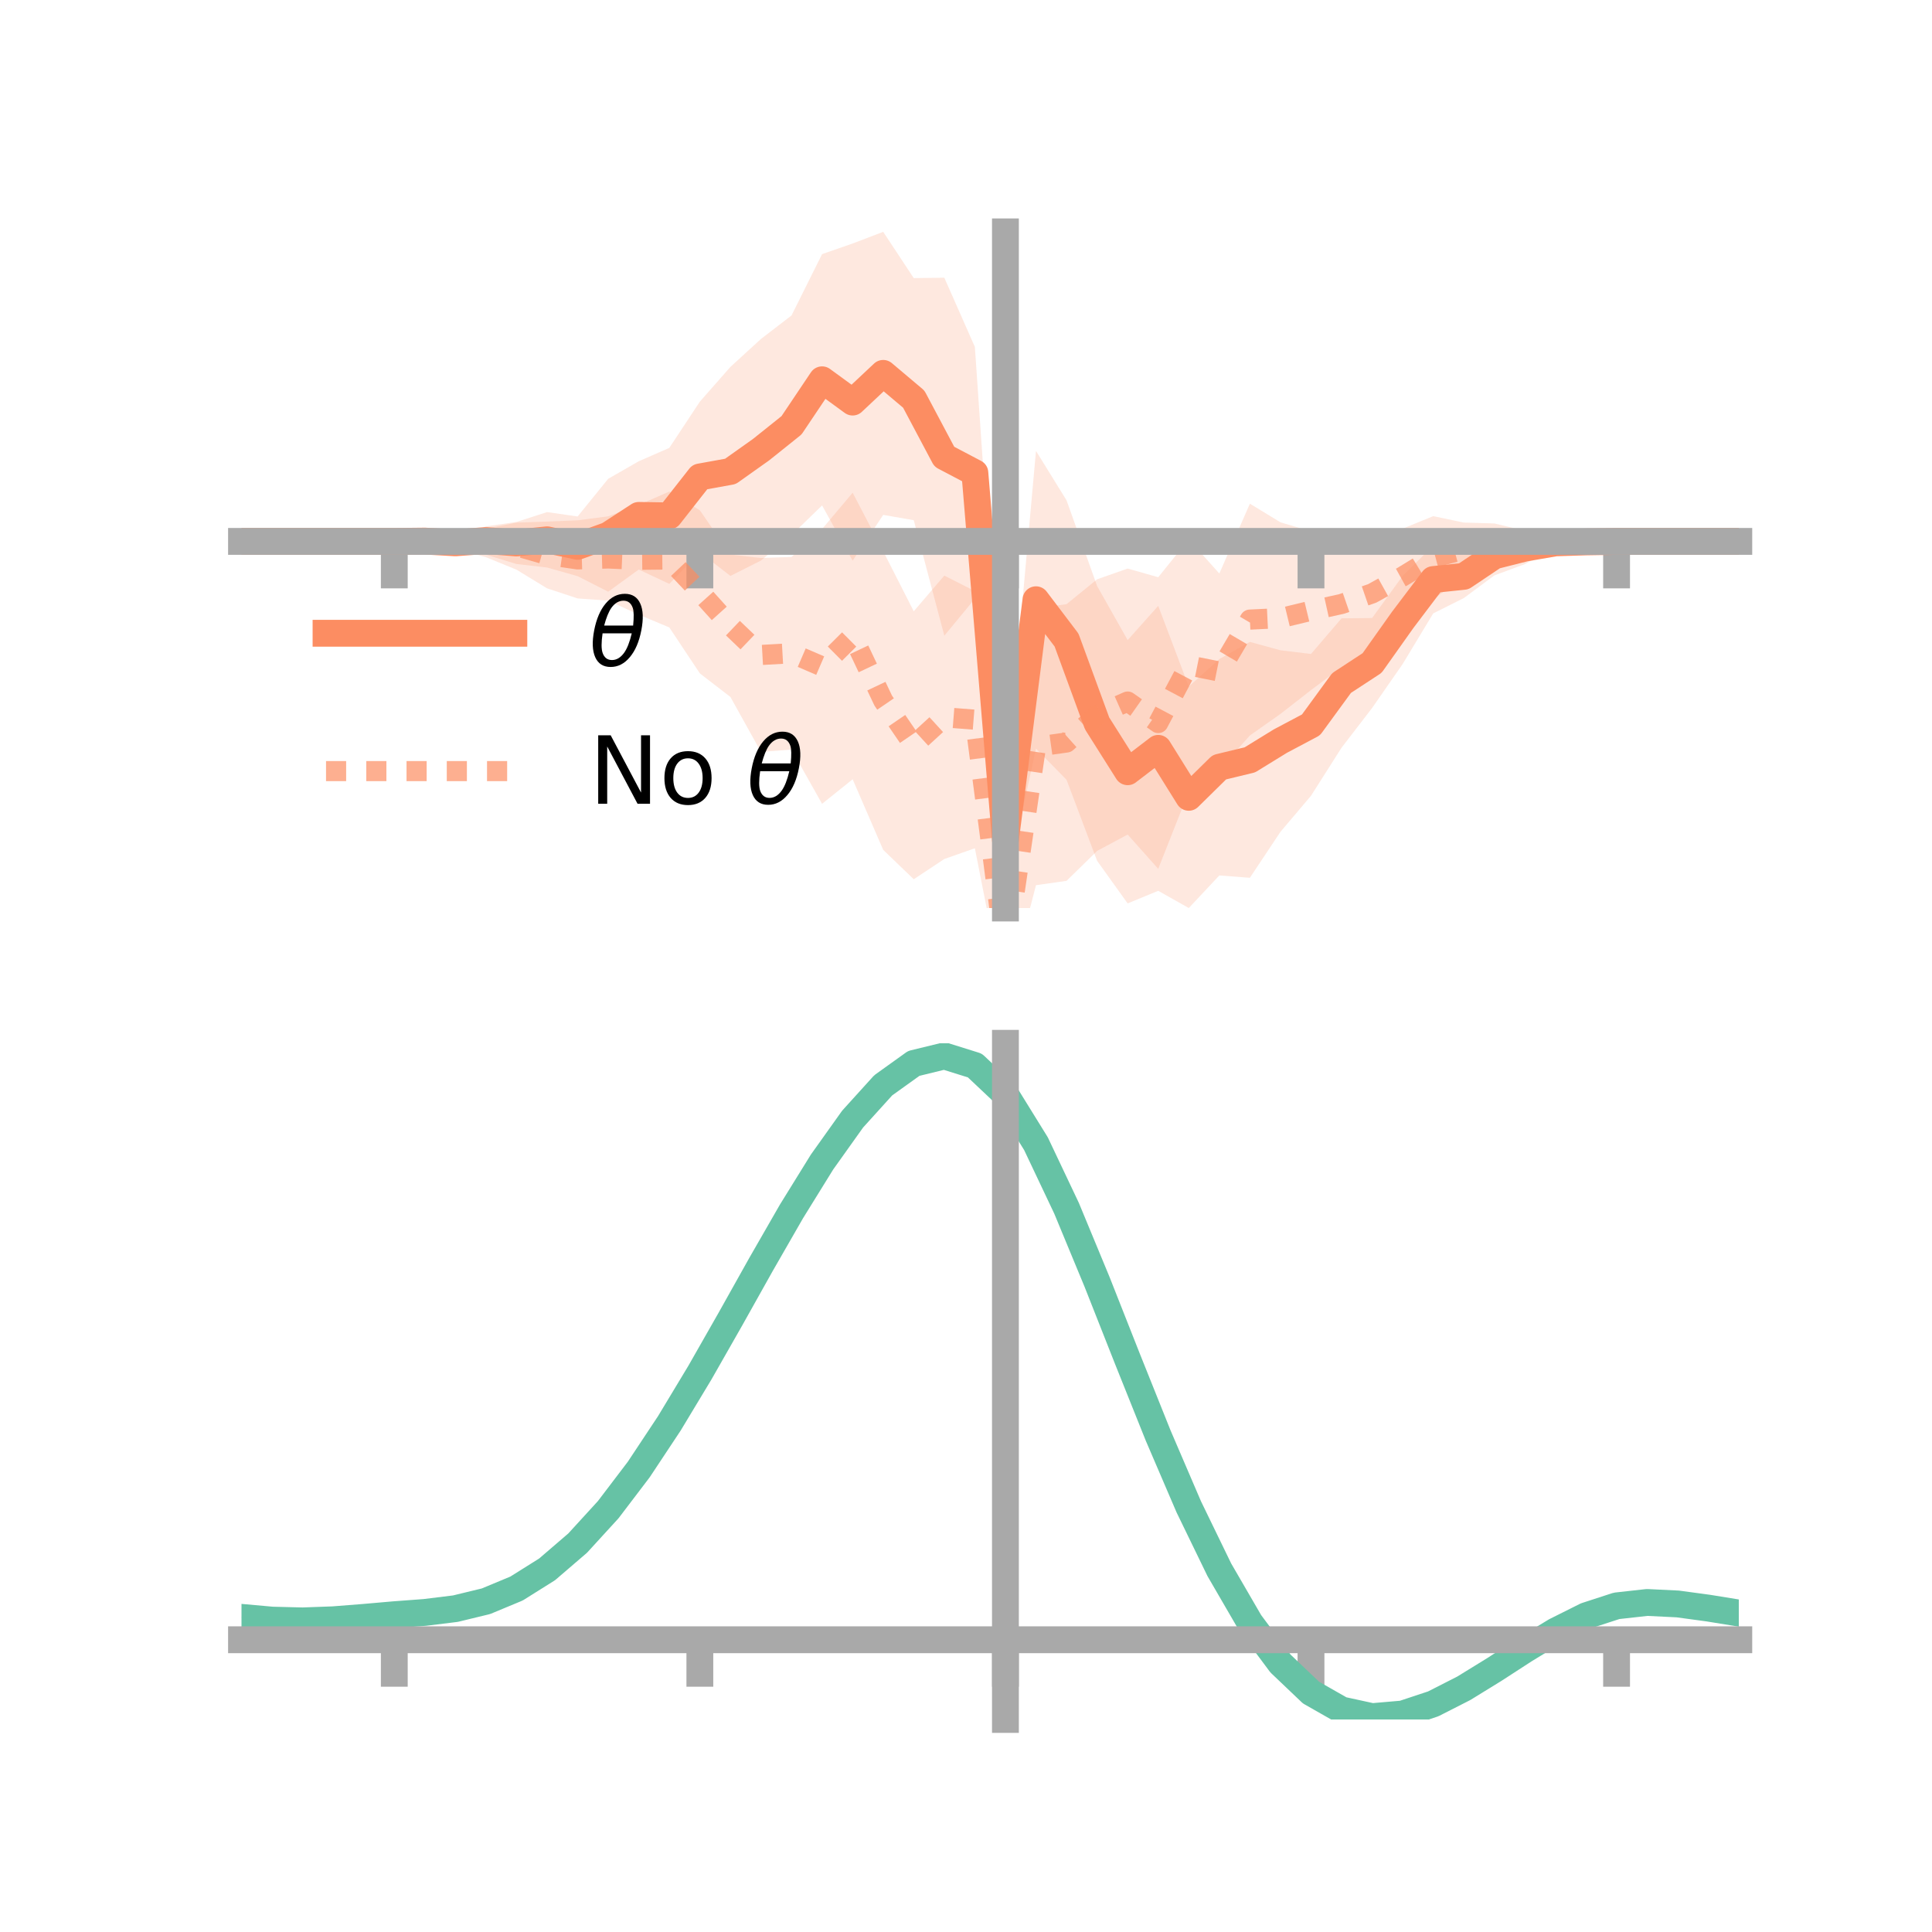 <?xml version="1.0" encoding="utf-8" standalone="no"?>
<!DOCTYPE svg PUBLIC "-//W3C//DTD SVG 1.1//EN"
  "http://www.w3.org/Graphics/SVG/1.1/DTD/svg11.dtd">
<!-- Created with matplotlib (https://matplotlib.org/) -->
<svg height="144pt" version="1.1" viewBox="0 0 144 144" width="144pt" xmlns="http://www.w3.org/2000/svg" xmlns:xlink="http://www.w3.org/1999/xlink">
 <defs>
  <style type="text/css">*{stroke-linecap:butt;stroke-linejoin:round;}</style>
 </defs>
 <g id="figure_1">
  <g id="patch_1">
   <path d="M 0 144 
L 144 144 
L 144 0 
L 0 0 
z
" style="fill:none;"/>
  </g>
  <g id="axes_1">
   <g id="patch_2">
    <path d="M 18 67.68 
L 129.6 67.68 
L 129.6 17.28 
L 18 17.28 
z
" style="fill:none;"/>
   </g>
   <g id="PolyCollection_1">
    <path clip-path="url(#p580a1bc25f)" d="M 18 40.353 
L 18 40.353 
L 20.278 40.353 
L 22.555 40.353 
L 24.833 40.353 
L 27.11 40.353 
L 29.388 40.353 
L 31.665 40.066 
L 33.943 40.166 
L 36.22 39.232 
L 38.498 38.902 
L 40.776 38.169 
L 43.053 38.495 
L 45.331 35.687 
L 47.608 34.38 
L 49.886 33.383 
L 52.163 29.937 
L 54.441 27.347 
L 56.718 25.263 
L 58.996 23.512 
L 61.273 18.941 
L 63.551 18.149 
L 65.829 17.28 
L 68.106 20.728 
L 70.384 20.699 
L 72.661 25.857 
L 74.939 58.93 
L 77.216 33.607 
L 79.494 37.292 
L 81.771 43.676 
L 84.049 47.709 
L 86.327 45.158 
L 88.604 51.173 
L 90.882 49.122 
L 93.159 47.844 
L 95.437 48.468 
L 97.714 48.743 
L 99.992 46.086 
L 102.269 46.065 
L 104.547 42.921 
L 106.824 40.673 
L 109.102 41.335 
L 111.38 39.97 
L 113.657 39.662 
L 115.935 40.177 
L 118.212 40.26 
L 120.49 40.353 
L 122.767 40.353 
L 125.045 40.353 
L 127.322 40.353 
L 129.6 40.353 
L 129.6 40.353 
L 129.6 40.353 
L 127.322 40.353 
L 125.045 40.353 
L 122.767 40.353 
L 120.49 40.353 
L 118.212 40.52 
L 115.935 40.748 
L 113.657 42.045 
L 111.38 42.888 
L 109.102 44.579 
L 106.824 45.719 
L 104.547 49.49 
L 102.269 52.769 
L 99.992 55.73 
L 97.714 59.313 
L 95.437 62.001 
L 93.159 65.425 
L 90.882 65.251 
L 88.604 67.68 
L 86.327 66.395 
L 84.049 67.335 
L 81.771 64.158 
L 79.494 58.121 
L 77.216 55.796 
L 74.939 66.273 
L 72.661 44.621 
L 70.384 47.383 
L 68.106 38.772 
L 65.829 38.378 
L 63.551 41.788 
L 61.273 37.672 
L 58.996 39.883 
L 56.718 41.779 
L 54.441 42.926 
L 52.163 41.16 
L 49.886 43.519 
L 47.608 42.449 
L 45.331 44.103 
L 43.053 42.943 
L 40.776 42.3 
L 38.498 42.039 
L 36.22 41.342 
L 33.943 40.754 
L 31.665 40.592 
L 29.388 40.353 
L 27.11 40.353 
L 24.833 40.353 
L 22.555 40.353 
L 20.278 40.353 
L 18 40.353 
z
" style="fill:#fc8d62;fill-opacity:0.2;"/>
   </g>
   <g id="PolyCollection_2">
    <path clip-path="url(#p580a1bc25f)" d="M 18 40.353 
L 18 40.353 
L 20.278 40.353 
L 22.555 40.353 
L 24.833 40.353 
L 27.11 40.353 
L 29.388 40.353 
L 31.665 40.004 
L 33.943 39.804 
L 36.22 39.4 
L 38.498 38.953 
L 40.776 38.876 
L 43.053 38.78 
L 45.331 38.484 
L 47.608 37.636 
L 49.886 36.637 
L 52.163 38.035 
L 54.441 41.334 
L 56.718 41.589 
L 58.996 41.512 
L 61.273 39.431 
L 63.551 36.725 
L 65.829 41.087 
L 68.106 45.562 
L 70.384 42.901 
L 72.661 44.058 
L 74.939 67.482 
L 77.216 45.344 
L 79.494 45.032 
L 81.771 43.177 
L 84.049 42.376 
L 86.327 43.024 
L 88.604 40.202 
L 90.882 42.746 
L 93.159 37.542 
L 95.437 38.929 
L 97.714 39.608 
L 99.992 40.315 
L 102.269 40.131 
L 104.547 39.403 
L 106.824 38.47 
L 109.102 38.948 
L 111.38 39.016 
L 113.657 39.56 
L 115.935 40.108 
L 118.212 40.148 
L 120.49 40.353 
L 122.767 40.353 
L 125.045 40.353 
L 127.322 40.353 
L 129.6 40.353 
L 129.6 40.353 
L 129.6 40.353 
L 127.322 40.353 
L 125.045 40.353 
L 122.767 40.353 
L 120.49 40.353 
L 118.212 40.548 
L 115.935 40.929 
L 113.657 41.889 
L 111.38 42.272 
L 109.102 42.978 
L 106.824 44.679 
L 104.547 46.531 
L 102.269 48.333 
L 99.992 49.719 
L 97.714 51.437 
L 95.437 53.212 
L 93.159 54.819 
L 90.882 57.362 
L 88.604 58.991 
L 86.327 64.757 
L 84.049 62.203 
L 81.771 63.424 
L 79.494 65.653 
L 77.216 65.977 
L 74.939 74.786 
L 72.661 63.225 
L 70.384 64.025 
L 68.106 65.534 
L 65.829 63.346 
L 63.551 58.084 
L 61.273 59.911 
L 58.996 55.869 
L 56.718 56.046 
L 54.441 51.948 
L 52.163 50.19 
L 49.886 46.765 
L 47.608 45.812 
L 45.331 44.765 
L 43.053 44.604 
L 40.776 43.852 
L 38.498 42.461 
L 36.22 41.529 
L 33.943 40.905 
L 31.665 40.685 
L 29.388 40.353 
L 27.11 40.353 
L 24.833 40.353 
L 22.555 40.353 
L 20.278 40.353 
L 18 40.353 
z
" style="fill:#fc8d62;fill-opacity:0.2;"/>
   </g>
   <g id="matplotlib.axis_1">
    <g id="xtick_1">
     <g id="line2d_1">
      <defs>
       <path d="M 0 0 
L 0 3.5 
" id="mb84073dd11" style="stroke:#a9a9a9;stroke-width:2;"/>
      </defs>
      <g>
       <use style="fill:#a9a9a9;stroke:#a9a9a9;stroke-width:2;" x="29.388" xlink:href="#mb84073dd11" y="40.353"/>
      </g>
     </g>
    </g>
    <g id="xtick_2">
     <g id="line2d_2">
      <g>
       <use style="fill:#a9a9a9;stroke:#a9a9a9;stroke-width:2;" x="52.163" xlink:href="#mb84073dd11" y="40.353"/>
      </g>
     </g>
    </g>
    <g id="xtick_3">
     <g id="line2d_3">
      <g>
       <use style="fill:#a9a9a9;stroke:#a9a9a9;stroke-width:2;" x="74.939" xlink:href="#mb84073dd11" y="40.353"/>
      </g>
     </g>
    </g>
    <g id="xtick_4">
     <g id="line2d_4">
      <g>
       <use style="fill:#a9a9a9;stroke:#a9a9a9;stroke-width:2;" x="97.714" xlink:href="#mb84073dd11" y="40.353"/>
      </g>
     </g>
    </g>
    <g id="xtick_5">
     <g id="line2d_5">
      <g>
       <use style="fill:#a9a9a9;stroke:#a9a9a9;stroke-width:2;" x="120.49" xlink:href="#mb84073dd11" y="40.353"/>
      </g>
     </g>
    </g>
   </g>
   <g id="matplotlib.axis_2"/>
   <g id="line2d_6">
    <path clip-path="url(#p580a1bc25f)" d="M 18 40.353 
L 20.278 40.353 
L 22.555 40.353 
L 24.833 40.353 
L 27.11 40.353 
L 29.388 40.353 
L 31.665 40.329 
L 33.943 40.46 
L 36.22 40.287 
L 38.498 40.471 
L 40.776 40.234 
L 43.053 40.719 
L 45.331 39.895 
L 47.608 38.414 
L 49.886 38.451 
L 52.163 35.549 
L 54.441 35.137 
L 56.718 33.521 
L 58.996 31.698 
L 61.273 28.307 
L 63.551 29.969 
L 65.829 27.829 
L 68.106 29.75 
L 70.384 34.041 
L 72.661 35.239 
L 74.939 62.601 
L 77.216 44.701 
L 79.494 47.706 
L 81.771 53.917 
L 84.049 57.522 
L 86.327 55.777 
L 88.604 59.427 
L 90.882 57.186 
L 93.159 56.635 
L 95.437 55.234 
L 97.714 54.028 
L 99.992 50.908 
L 102.269 49.417 
L 104.547 46.206 
L 106.824 43.196 
L 109.102 42.957 
L 111.38 41.429 
L 113.657 40.854 
L 115.935 40.462 
L 118.212 40.39 
L 120.49 40.353 
L 122.767 40.353 
L 125.045 40.353 
L 127.322 40.353 
L 129.6 40.353 
" style="fill:none;stroke:#fc8d62;stroke-linecap:square;stroke-width:2;"/>
   </g>
   <g id="line2d_7">
    <path clip-path="url(#p580a1bc25f)" d="M 18 40.353 
L 20.278 40.353 
L 22.555 40.353 
L 24.833 40.353 
L 27.11 40.353 
L 29.388 40.353 
L 31.665 40.344 
L 33.943 40.355 
L 36.22 40.465 
L 38.498 40.707 
L 40.776 41.364 
L 43.053 41.692 
L 45.331 41.625 
L 47.608 41.724 
L 49.886 41.701 
L 52.163 44.112 
L 54.441 46.641 
L 56.718 48.818 
L 58.996 48.69 
L 61.273 49.671 
L 63.551 47.405 
L 65.829 52.216 
L 68.106 55.548 
L 70.384 53.463 
L 72.661 53.642 
L 74.939 71.134 
L 77.216 55.66 
L 79.494 55.342 
L 81.771 53.3 
L 84.049 52.29 
L 86.327 53.891 
L 88.604 49.596 
L 90.882 50.054 
L 93.159 46.181 
L 95.437 46.071 
L 97.714 45.522 
L 99.992 45.017 
L 102.269 44.232 
L 104.547 42.967 
L 106.824 41.575 
L 109.102 40.963 
L 111.38 40.644 
L 113.657 40.724 
L 115.935 40.519 
L 118.212 40.348 
L 120.49 40.353 
L 122.767 40.353 
L 125.045 40.353 
L 127.322 40.353 
L 129.6 40.353 
" style="fill:none;stroke:#fc8d62;stroke-dasharray:1.5,1.5;stroke-dashoffset:0;stroke-opacity:0.7;stroke-width:1.5;"/>
   </g>
   <g id="patch_3">
    <path d="M 74.939 67.68 
L 74.939 17.28 
" style="fill:none;stroke:#a9a9a9;stroke-linecap:square;stroke-linejoin:miter;stroke-width:2;"/>
   </g>
   <g id="patch_4">
    <path d="M 129.6 67.68 
L 129.6 17.28 
" style="fill:none;"/>
   </g>
   <g id="patch_5">
    <path d="M 18 40.353 
L 129.6 40.353 
" style="fill:none;stroke:#a9a9a9;stroke-linecap:square;stroke-linejoin:miter;stroke-width:2;"/>
   </g>
   <g id="patch_6">
    <path d="M 18 17.28 
L 129.6 17.28 
" style="fill:none;"/>
   </g>
   <g id="legend_1">
    <g id="line2d_8">
     <path d="M 24.3 47.2 
L 38.3 47.2 
" style="fill:none;stroke:#fc8d62;stroke-linecap:square;stroke-width:2;"/>
    </g>
    <g id="line2d_9"/>
    <g id="text_1">
     <!-- $\theta$ -->
     <g transform="translate(43.9 49.65)scale(0.07 -0.07)">
      <defs>
       <path d="M 45.516 34.672 
L 14.453 34.672 
Q 12.359 20.062 14.5 13.875 
Q 17.188 6.25 24.469 6.25 
Q 31.781 6.25 37.359 13.922 
Q 42.234 20.656 45.516 34.672 
z
M 47.016 42.969 
Q 48.344 56.844 46.625 61.719 
Q 43.953 69.438 36.766 69.438 
Q 29.297 69.438 23.828 61.812 
Q 19.531 55.672 16.156 42.969 
z
M 38.188 76.766 
Q 49.906 76.766 54.594 66.406 
Q 59.281 56.109 55.719 37.844 
Q 52.203 19.625 43.453 9.281 
Q 34.766 -1.125 23.047 -1.125 
Q 11.281 -1.125 6.641 9.281 
Q 2 19.625 5.516 37.844 
Q 9.078 56.109 17.719 66.406 
Q 26.422 76.766 38.188 76.766 
z
" id="DejaVuSans-Oblique-952"/>
      </defs>
      <use transform="translate(0 0.234)" xlink:href="#DejaVuSans-Oblique-952"/>
     </g>
    </g>
    <g id="line2d_10">
     <path d="M 24.3 57.474 
L 38.3 57.474 
" style="fill:none;stroke:#fc8d62;stroke-dasharray:1.5,1.5;stroke-dashoffset:0;stroke-opacity:0.7;stroke-width:1.5;"/>
    </g>
    <g id="line2d_11"/>
    <g id="text_2">
     <!-- No $\theta$ -->
     <g transform="translate(43.9 59.924)scale(0.07 -0.07)">
      <defs>
       <path d="M 9.812 72.906 
L 23.094 72.906 
L 55.422 11.922 
L 55.422 72.906 
L 64.984 72.906 
L 64.984 0 
L 51.703 0 
L 19.391 60.984 
L 19.391 0 
L 9.812 0 
z
" id="DejaVuSans-78"/>
       <path d="M 30.609 48.391 
Q 23.391 48.391 19.188 42.75 
Q 14.984 37.109 14.984 27.297 
Q 14.984 17.484 19.156 11.844 
Q 23.344 6.203 30.609 6.203 
Q 37.797 6.203 41.984 11.859 
Q 46.188 17.531 46.188 27.297 
Q 46.188 37.016 41.984 42.703 
Q 37.797 48.391 30.609 48.391 
z
M 30.609 56 
Q 42.328 56 49.016 48.375 
Q 55.719 40.766 55.719 27.297 
Q 55.719 13.875 49.016 6.219 
Q 42.328 -1.422 30.609 -1.422 
Q 18.844 -1.422 12.172 6.219 
Q 5.516 13.875 5.516 27.297 
Q 5.516 40.766 12.172 48.375 
Q 18.844 56 30.609 56 
z
" id="DejaVuSans-111"/>
       <path id="DejaVuSans-32"/>
      </defs>
      <use transform="translate(0 0.234)" xlink:href="#DejaVuSans-78"/>
      <use transform="translate(74.805 0.234)" xlink:href="#DejaVuSans-111"/>
      <use transform="translate(135.986 0.234)" xlink:href="#DejaVuSans-32"/>
      <use transform="translate(167.773 0.234)" xlink:href="#DejaVuSans-Oblique-952"/>
     </g>
    </g>
   </g>
  </g>
  <g id="axes_2">
   <g id="patch_7">
    <path d="M 18 128.16 
L 129.6 128.16 
L 129.6 77.76 
L 18 77.76 
z
" style="fill:none;"/>
   </g>
   <g id="PolyCollection_3">
    <path clip-path="url(#p1ab38711eb)" d="M 18 120.588 
L 18 120.51 
L 20.278 120.724 
L 22.555 120.782 
L 24.833 120.693 
L 27.11 120.505 
L 29.388 120.299 
L 31.665 120.123 
L 33.943 119.838 
L 36.22 119.28 
L 38.498 118.321 
L 40.776 116.871 
L 43.053 114.877 
L 45.331 112.331 
L 47.608 109.265 
L 49.886 105.747 
L 52.163 101.877 
L 54.441 97.785 
L 56.718 93.625 
L 58.996 89.572 
L 61.273 85.814 
L 63.551 82.552 
L 65.829 79.988 
L 68.106 78.324 
L 70.384 77.76 
L 72.661 78.484 
L 74.939 80.666 
L 77.216 84.398 
L 79.494 89.277 
L 81.771 94.855 
L 84.049 100.714 
L 86.327 106.488 
L 88.604 111.877 
L 90.882 116.647 
L 93.159 120.633 
L 95.437 123.738 
L 97.714 125.93 
L 99.992 127.237 
L 102.269 127.737 
L 104.547 127.545 
L 106.824 126.801 
L 109.102 125.659 
L 111.38 124.281 
L 113.657 122.832 
L 115.935 121.468 
L 118.212 120.344 
L 120.49 119.609 
L 122.767 119.359 
L 125.045 119.476 
L 127.322 119.795 
L 129.6 120.176 
L 129.6 120.279 
L 129.6 120.279 
L 127.322 119.922 
L 125.045 119.622 
L 122.767 119.518 
L 120.49 119.774 
L 118.212 120.52 
L 115.935 121.674 
L 113.657 123.084 
L 111.38 124.587 
L 109.102 126.012 
L 106.824 127.191 
L 104.547 127.958 
L 102.269 128.16 
L 99.992 127.667 
L 97.714 126.379 
L 95.437 124.236 
L 93.159 121.219 
L 90.882 117.358 
L 88.604 112.743 
L 86.327 107.527 
L 84.049 101.933 
L 81.771 96.25 
L 79.494 90.833 
L 77.216 86.092 
L 74.939 82.466 
L 72.661 80.35 
L 70.384 79.651 
L 68.106 80.197 
L 65.829 81.8 
L 63.551 84.267 
L 61.273 87.398 
L 58.996 90.998 
L 56.718 94.874 
L 54.441 98.847 
L 52.163 102.751 
L 49.886 106.44 
L 47.608 109.794 
L 45.331 112.72 
L 43.053 115.156 
L 40.776 117.074 
L 38.498 118.48 
L 36.22 119.416 
L 33.943 119.962 
L 31.665 120.239 
L 29.388 120.404 
L 27.11 120.595 
L 24.833 120.765 
L 22.555 120.84 
L 20.278 120.783 
L 18 120.588 
z
" style="fill:#66c2a5;fill-opacity:0.2;"/>
   </g>
   <g id="matplotlib.axis_3">
    <g id="xtick_6">
     <g id="line2d_12">
      <g>
       <use style="fill:#a9a9a9;stroke:#a9a9a9;stroke-width:2;" x="29.388" xlink:href="#mb84073dd11" y="122.218"/>
      </g>
     </g>
    </g>
    <g id="xtick_7">
     <g id="line2d_13">
      <g>
       <use style="fill:#a9a9a9;stroke:#a9a9a9;stroke-width:2;" x="52.163" xlink:href="#mb84073dd11" y="122.218"/>
      </g>
     </g>
    </g>
    <g id="xtick_8">
     <g id="line2d_14">
      <g>
       <use style="fill:#a9a9a9;stroke:#a9a9a9;stroke-width:2;" x="74.939" xlink:href="#mb84073dd11" y="122.218"/>
      </g>
     </g>
    </g>
    <g id="xtick_9">
     <g id="line2d_15">
      <g>
       <use style="fill:#a9a9a9;stroke:#a9a9a9;stroke-width:2;" x="97.714" xlink:href="#mb84073dd11" y="122.218"/>
      </g>
     </g>
    </g>
    <g id="xtick_10">
     <g id="line2d_16">
      <g>
       <use style="fill:#a9a9a9;stroke:#a9a9a9;stroke-width:2;" x="120.49" xlink:href="#mb84073dd11" y="122.218"/>
      </g>
     </g>
    </g>
   </g>
   <g id="matplotlib.axis_4"/>
   <g id="line2d_17">
    <path clip-path="url(#p1ab38711eb)" d="M 18 120.549 
L 20.278 120.754 
L 22.555 120.811 
L 24.833 120.729 
L 27.11 120.55 
L 29.388 120.351 
L 31.665 120.181 
L 33.943 119.9 
L 36.22 119.348 
L 38.498 118.401 
L 40.776 116.972 
L 43.053 115.016 
L 45.331 112.525 
L 47.608 109.53 
L 49.886 106.093 
L 52.163 102.314 
L 54.441 98.316 
L 56.718 94.25 
L 58.996 90.285 
L 61.273 86.606 
L 63.551 83.409 
L 65.829 80.894 
L 68.106 79.261 
L 70.384 78.705 
L 72.661 79.417 
L 74.939 81.566 
L 77.216 85.245 
L 79.494 90.055 
L 81.771 95.552 
L 84.049 101.323 
L 86.327 107.008 
L 88.604 112.31 
L 90.882 117.003 
L 93.159 120.926 
L 95.437 123.987 
L 97.714 126.155 
L 99.992 127.452 
L 102.269 127.948 
L 104.547 127.751 
L 106.824 126.996 
L 109.102 125.836 
L 111.38 124.434 
L 113.657 122.958 
L 115.935 121.571 
L 118.212 120.432 
L 120.49 119.691 
L 122.767 119.438 
L 125.045 119.549 
L 127.322 119.858 
L 129.6 120.227 
" style="fill:none;stroke:#66c2a5;stroke-linecap:square;stroke-width:2;"/>
   </g>
   <g id="patch_8">
    <path d="M 74.939 128.16 
L 74.939 77.76 
" style="fill:none;stroke:#a9a9a9;stroke-linecap:square;stroke-linejoin:miter;stroke-width:2;"/>
   </g>
   <g id="patch_9">
    <path d="M 129.6 128.16 
L 129.6 77.76 
" style="fill:none;"/>
   </g>
   <g id="patch_10">
    <path d="M 18 122.218 
L 129.6 122.218 
" style="fill:none;stroke:#a9a9a9;stroke-linecap:square;stroke-linejoin:miter;stroke-width:2;"/>
   </g>
   <g id="patch_11">
    <path d="M 18 77.76 
L 129.6 77.76 
" style="fill:none;"/>
   </g>
  </g>
 </g>
 <defs>
  <clipPath id="p580a1bc25f">
   <rect height="50.4" width="111.6" x="18" y="17.28"/>
  </clipPath>
  <clipPath id="p1ab38711eb">
   <rect height="50.4" width="111.6" x="18" y="77.76"/>
  </clipPath>
 </defs>
</svg>
